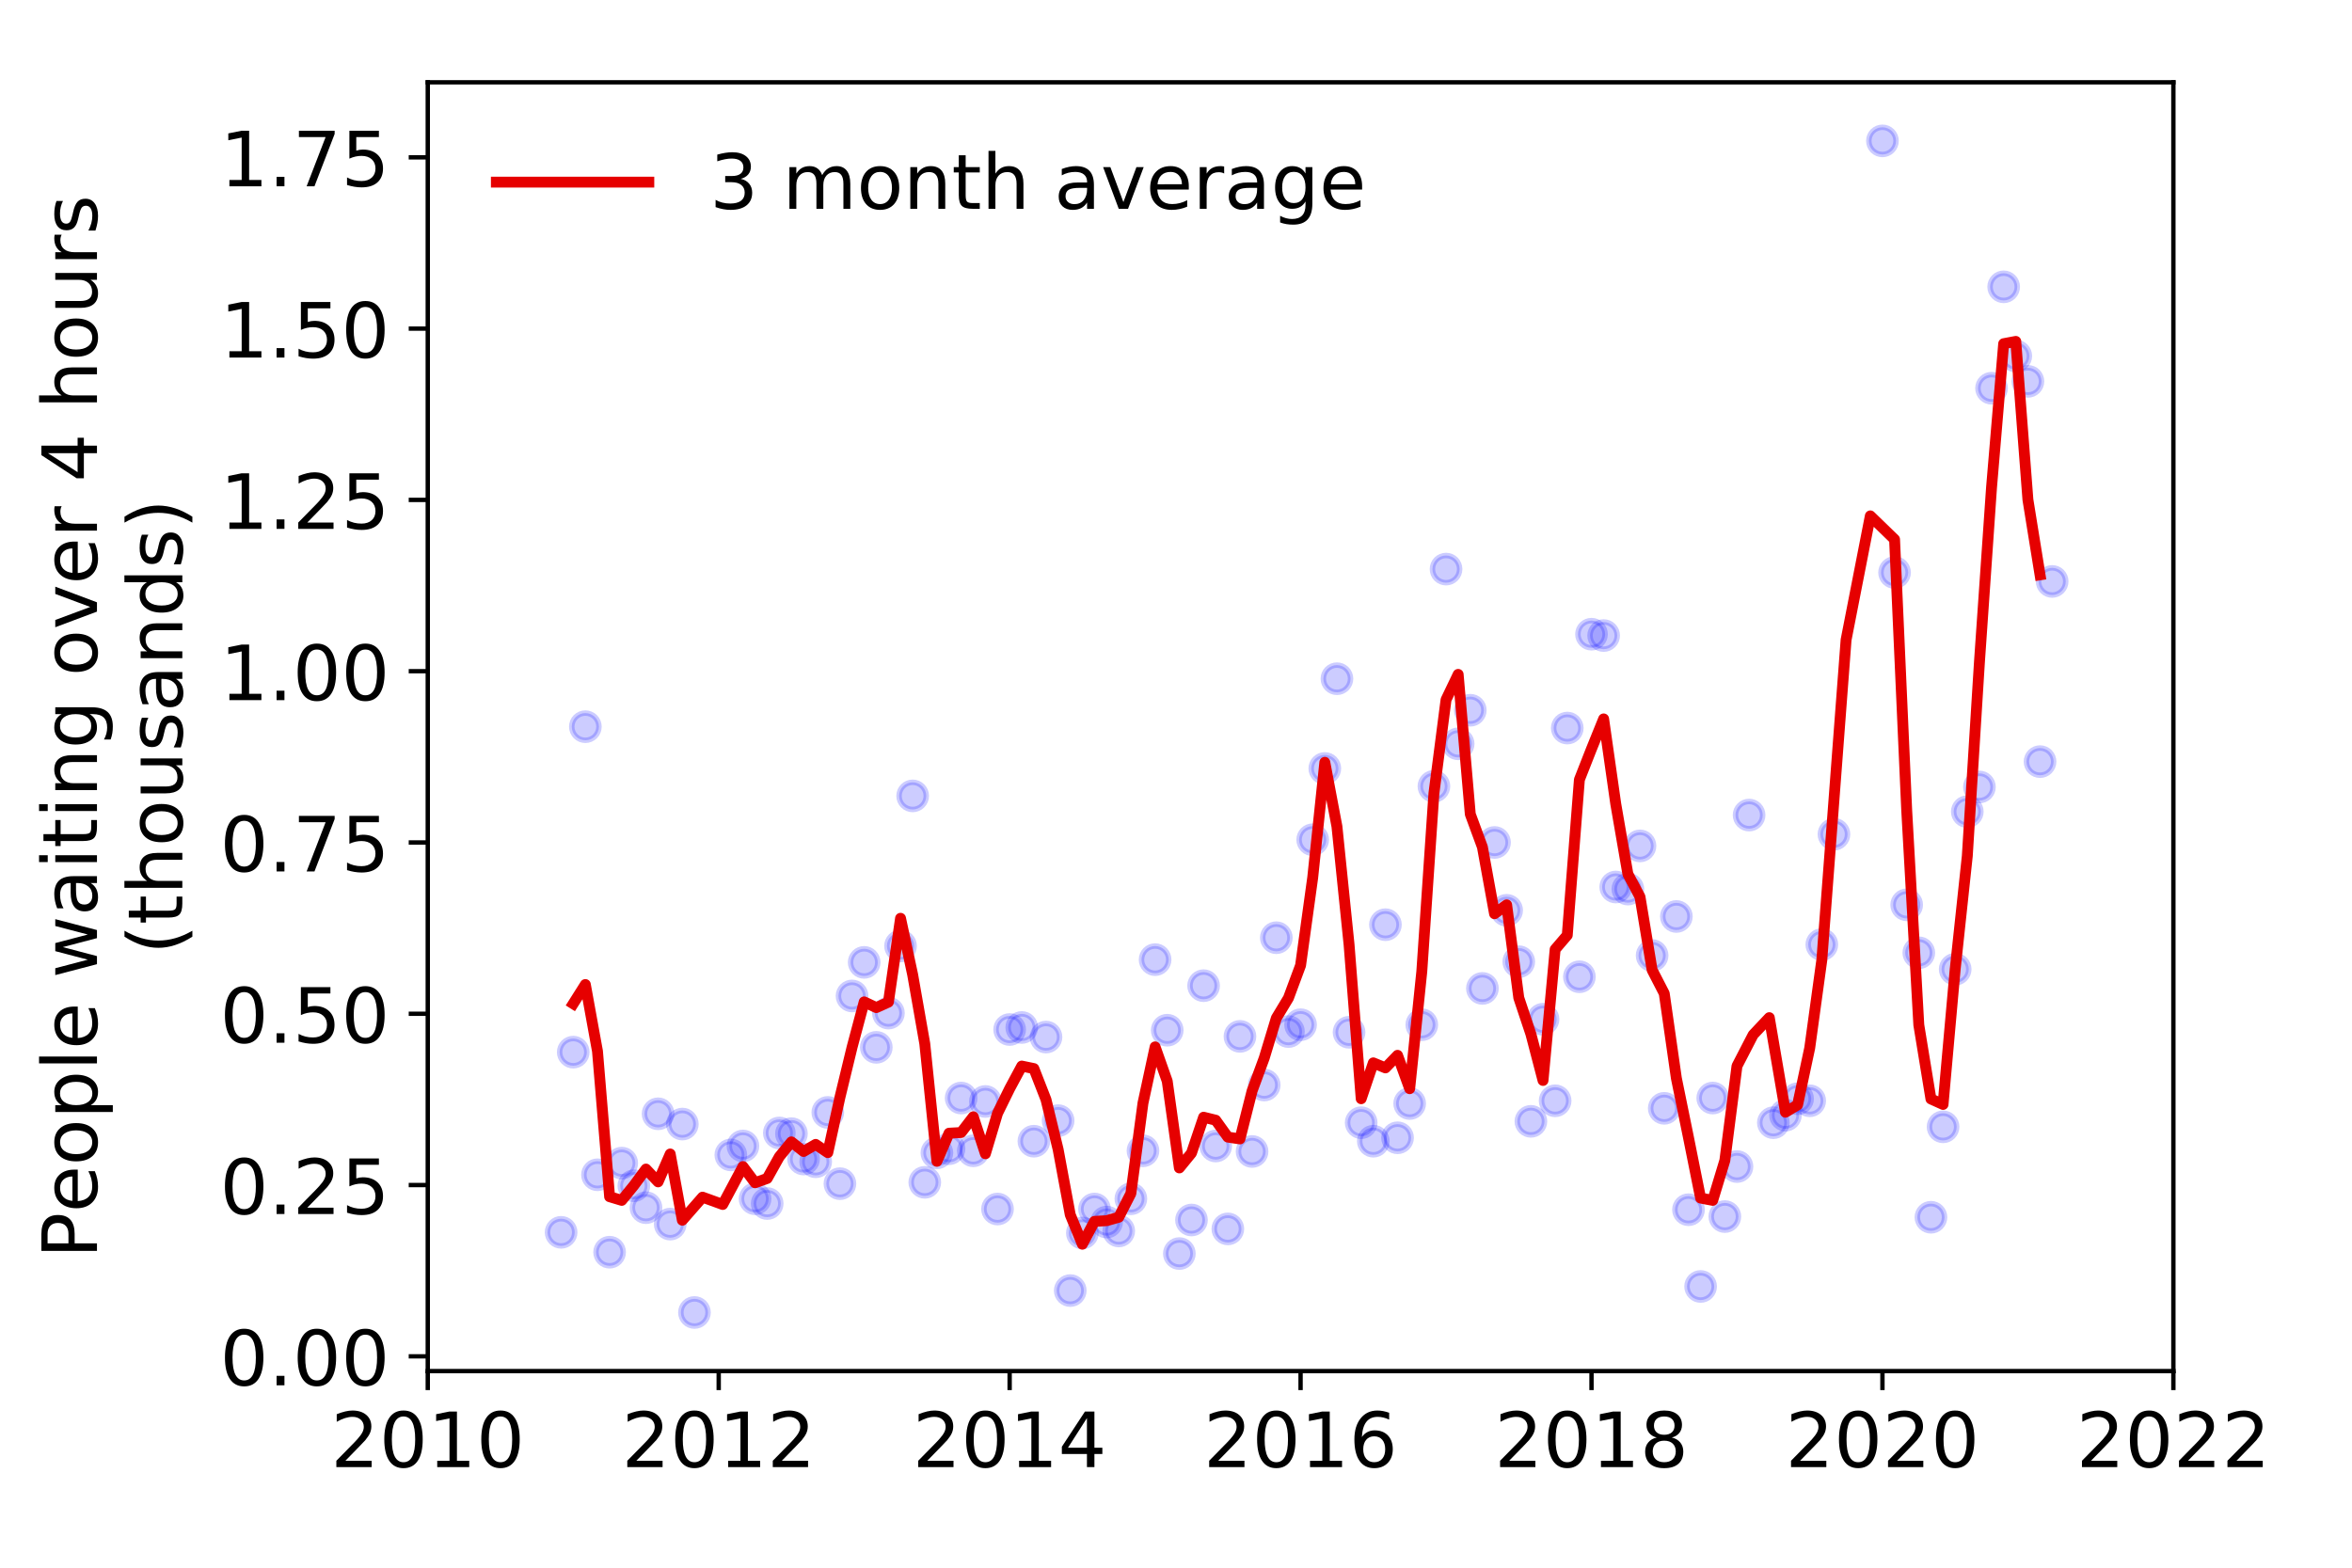 <?xml version="1.0" encoding="utf-8" standalone="no"?>
<!DOCTYPE svg PUBLIC "-//W3C//DTD SVG 1.1//EN"
  "http://www.w3.org/Graphics/SVG/1.1/DTD/svg11.dtd">
<!-- Created with matplotlib (https://matplotlib.org/) -->
<svg height="288pt" version="1.1" viewBox="0 0 432 288" width="432pt" xmlns="http://www.w3.org/2000/svg" xmlns:xlink="http://www.w3.org/1999/xlink">
 <defs>
  <style type="text/css">
*{stroke-linecap:butt;stroke-linejoin:round;}
  </style>
 </defs>
 <g id="figure_1">
  <g id="patch_1">
   <path d="M 0 288 
L 432 288 
L 432 0 
L 0 0 
z
" style="fill:#ffffff;"/>
  </g>
  <g id="axes_1">
   <g id="patch_2">
    <path d="M 78.57 251.88 
L 399.192 251.88 
L 399.192 15.12 
L 78.57 15.12 
z
" style="fill:#ffffff;"/>
   </g>
   <g id="matplotlib.axis_1">
    <g id="xtick_1">
     <g id="line2d_1">
      <defs>
       <path d="M 0 0 
L 0 3.5 
" id="m9ae14e526b" style="stroke:#000000;stroke-width:0.8;"/>
      </defs>
      <g>
       <use style="stroke:#000000;stroke-width:0.8;" x="78.57" xlink:href="#m9ae14e526b" y="251.88"/>
      </g>
     </g>
     <g id="text_1">
      <!-- 2010 -->
      <defs>
       <path d="M 19.188 8.297 
L 53.609 8.297 
L 53.609 0 
L 7.328 0 
L 7.328 8.297 
Q 12.938 14.109 22.625 23.891 
Q 32.328 33.688 34.812 36.531 
Q 39.547 41.844 41.422 45.531 
Q 43.312 49.219 43.312 52.781 
Q 43.312 58.594 39.234 62.25 
Q 35.156 65.922 28.609 65.922 
Q 23.969 65.922 18.812 64.312 
Q 13.672 62.703 7.812 59.422 
L 7.812 69.391 
Q 13.766 71.781 18.938 73 
Q 24.125 74.219 28.422 74.219 
Q 39.75 74.219 46.484 68.547 
Q 53.219 62.891 53.219 53.422 
Q 53.219 48.922 51.531 44.891 
Q 49.859 40.875 45.406 35.406 
Q 44.188 33.984 37.641 27.219 
Q 31.109 20.453 19.188 8.297 
z
" id="DejaVuSans-50"/>
       <path d="M 31.781 66.406 
Q 24.172 66.406 20.328 58.906 
Q 16.5 51.422 16.5 36.375 
Q 16.5 21.391 20.328 13.891 
Q 24.172 6.391 31.781 6.391 
Q 39.453 6.391 43.281 13.891 
Q 47.125 21.391 47.125 36.375 
Q 47.125 51.422 43.281 58.906 
Q 39.453 66.406 31.781 66.406 
z
M 31.781 74.219 
Q 44.047 74.219 50.516 64.516 
Q 56.984 54.828 56.984 36.375 
Q 56.984 17.969 50.516 8.266 
Q 44.047 -1.422 31.781 -1.422 
Q 19.531 -1.422 13.062 8.266 
Q 6.594 17.969 6.594 36.375 
Q 6.594 54.828 13.062 64.516 
Q 19.531 74.219 31.781 74.219 
z
" id="DejaVuSans-48"/>
       <path d="M 12.406 8.297 
L 28.516 8.297 
L 28.516 63.922 
L 10.984 60.406 
L 10.984 69.391 
L 28.422 72.906 
L 38.281 72.906 
L 38.281 8.297 
L 54.391 8.297 
L 54.391 0 
L 12.406 0 
z
" id="DejaVuSans-49"/>
      </defs>
      <g transform="translate(60.755 269.518)scale(0.14 -0.14)">
       <use xlink:href="#DejaVuSans-50"/>
       <use x="63.623" xlink:href="#DejaVuSans-48"/>
       <use x="127.246" xlink:href="#DejaVuSans-49"/>
       <use x="190.869" xlink:href="#DejaVuSans-48"/>
      </g>
     </g>
    </g>
    <g id="xtick_2">
     <g id="line2d_2">
      <g>
       <use style="stroke:#000000;stroke-width:0.8;" x="132.007" xlink:href="#m9ae14e526b" y="251.88"/>
      </g>
     </g>
     <g id="text_2">
      <!-- 2012 -->
      <g transform="translate(114.192 269.518)scale(0.14 -0.14)">
       <use xlink:href="#DejaVuSans-50"/>
       <use x="63.623" xlink:href="#DejaVuSans-48"/>
       <use x="127.246" xlink:href="#DejaVuSans-49"/>
       <use x="190.869" xlink:href="#DejaVuSans-50"/>
      </g>
     </g>
    </g>
    <g id="xtick_3">
     <g id="line2d_3">
      <g>
       <use style="stroke:#000000;stroke-width:0.8;" x="185.444" xlink:href="#m9ae14e526b" y="251.88"/>
      </g>
     </g>
     <g id="text_3">
      <!-- 2014 -->
      <defs>
       <path d="M 37.797 64.312 
L 12.891 25.391 
L 37.797 25.391 
z
M 35.203 72.906 
L 47.609 72.906 
L 47.609 25.391 
L 58.016 25.391 
L 58.016 17.188 
L 47.609 17.188 
L 47.609 0 
L 37.797 0 
L 37.797 17.188 
L 4.891 17.188 
L 4.891 26.703 
z
" id="DejaVuSans-52"/>
      </defs>
      <g transform="translate(167.629 269.518)scale(0.14 -0.14)">
       <use xlink:href="#DejaVuSans-50"/>
       <use x="63.623" xlink:href="#DejaVuSans-48"/>
       <use x="127.246" xlink:href="#DejaVuSans-49"/>
       <use x="190.869" xlink:href="#DejaVuSans-52"/>
      </g>
     </g>
    </g>
    <g id="xtick_4">
     <g id="line2d_4">
      <g>
       <use style="stroke:#000000;stroke-width:0.8;" x="238.881" xlink:href="#m9ae14e526b" y="251.88"/>
      </g>
     </g>
     <g id="text_4">
      <!-- 2016 -->
      <defs>
       <path d="M 33.016 40.375 
Q 26.375 40.375 22.484 35.828 
Q 18.609 31.297 18.609 23.391 
Q 18.609 15.531 22.484 10.953 
Q 26.375 6.391 33.016 6.391 
Q 39.656 6.391 43.531 10.953 
Q 47.406 15.531 47.406 23.391 
Q 47.406 31.297 43.531 35.828 
Q 39.656 40.375 33.016 40.375 
z
M 52.594 71.297 
L 52.594 62.312 
Q 48.875 64.062 45.094 64.984 
Q 41.312 65.922 37.594 65.922 
Q 27.828 65.922 22.672 59.328 
Q 17.531 52.734 16.797 39.406 
Q 19.672 43.656 24.016 45.922 
Q 28.375 48.188 33.594 48.188 
Q 44.578 48.188 50.953 41.516 
Q 57.328 34.859 57.328 23.391 
Q 57.328 12.156 50.688 5.359 
Q 44.047 -1.422 33.016 -1.422 
Q 20.359 -1.422 13.672 8.266 
Q 6.984 17.969 6.984 36.375 
Q 6.984 53.656 15.188 63.938 
Q 23.391 74.219 37.203 74.219 
Q 40.922 74.219 44.703 73.484 
Q 48.484 72.75 52.594 71.297 
z
" id="DejaVuSans-54"/>
      </defs>
      <g transform="translate(221.066 269.518)scale(0.14 -0.14)">
       <use xlink:href="#DejaVuSans-50"/>
       <use x="63.623" xlink:href="#DejaVuSans-48"/>
       <use x="127.246" xlink:href="#DejaVuSans-49"/>
       <use x="190.869" xlink:href="#DejaVuSans-54"/>
      </g>
     </g>
    </g>
    <g id="xtick_5">
     <g id="line2d_5">
      <g>
       <use style="stroke:#000000;stroke-width:0.8;" x="292.318" xlink:href="#m9ae14e526b" y="251.88"/>
      </g>
     </g>
     <g id="text_5">
      <!-- 2018 -->
      <defs>
       <path d="M 31.781 34.625 
Q 24.75 34.625 20.719 30.859 
Q 16.703 27.094 16.703 20.516 
Q 16.703 13.922 20.719 10.156 
Q 24.75 6.391 31.781 6.391 
Q 38.812 6.391 42.859 10.172 
Q 46.922 13.969 46.922 20.516 
Q 46.922 27.094 42.891 30.859 
Q 38.875 34.625 31.781 34.625 
z
M 21.922 38.812 
Q 15.578 40.375 12.031 44.719 
Q 8.5 49.078 8.5 55.328 
Q 8.5 64.062 14.719 69.141 
Q 20.953 74.219 31.781 74.219 
Q 42.672 74.219 48.875 69.141 
Q 55.078 64.062 55.078 55.328 
Q 55.078 49.078 51.531 44.719 
Q 48 40.375 41.703 38.812 
Q 48.828 37.156 52.797 32.312 
Q 56.781 27.484 56.781 20.516 
Q 56.781 9.906 50.312 4.234 
Q 43.844 -1.422 31.781 -1.422 
Q 19.734 -1.422 13.25 4.234 
Q 6.781 9.906 6.781 20.516 
Q 6.781 27.484 10.781 32.312 
Q 14.797 37.156 21.922 38.812 
z
M 18.312 54.391 
Q 18.312 48.734 21.844 45.562 
Q 25.391 42.391 31.781 42.391 
Q 38.141 42.391 41.719 45.562 
Q 45.312 48.734 45.312 54.391 
Q 45.312 60.062 41.719 63.234 
Q 38.141 66.406 31.781 66.406 
Q 25.391 66.406 21.844 63.234 
Q 18.312 60.062 18.312 54.391 
z
" id="DejaVuSans-56"/>
      </defs>
      <g transform="translate(274.503 269.518)scale(0.14 -0.14)">
       <use xlink:href="#DejaVuSans-50"/>
       <use x="63.623" xlink:href="#DejaVuSans-48"/>
       <use x="127.246" xlink:href="#DejaVuSans-49"/>
       <use x="190.869" xlink:href="#DejaVuSans-56"/>
      </g>
     </g>
    </g>
    <g id="xtick_6">
     <g id="line2d_6">
      <g>
       <use style="stroke:#000000;stroke-width:0.8;" x="345.755" xlink:href="#m9ae14e526b" y="251.88"/>
      </g>
     </g>
     <g id="text_6">
      <!-- 2020 -->
      <g transform="translate(327.94 269.518)scale(0.14 -0.14)">
       <use xlink:href="#DejaVuSans-50"/>
       <use x="63.623" xlink:href="#DejaVuSans-48"/>
       <use x="127.246" xlink:href="#DejaVuSans-50"/>
       <use x="190.869" xlink:href="#DejaVuSans-48"/>
      </g>
     </g>
    </g>
    <g id="xtick_7">
     <g id="line2d_7">
      <g>
       <use style="stroke:#000000;stroke-width:0.8;" x="399.192" xlink:href="#m9ae14e526b" y="251.88"/>
      </g>
     </g>
     <g id="text_7">
      <!-- 2022 -->
      <g transform="translate(381.377 269.518)scale(0.14 -0.14)">
       <use xlink:href="#DejaVuSans-50"/>
       <use x="63.623" xlink:href="#DejaVuSans-48"/>
       <use x="127.246" xlink:href="#DejaVuSans-50"/>
       <use x="190.869" xlink:href="#DejaVuSans-50"/>
      </g>
     </g>
    </g>
   </g>
   <g id="matplotlib.axis_2">
    <g id="ytick_1">
     <g id="line2d_8">
      <defs>
       <path d="M 0 0 
L -3.5 0 
" id="mb033134bb1" style="stroke:#000000;stroke-width:0.8;"/>
      </defs>
      <g>
       <use style="stroke:#000000;stroke-width:0.8;" x="78.57" xlink:href="#mb033134bb1" y="249.174"/>
      </g>
     </g>
     <g id="text_8">
      <!-- 0.00 -->
      <defs>
       <path d="M 10.688 12.406 
L 21 12.406 
L 21 0 
L 10.688 0 
z
" id="DejaVuSans-46"/>
      </defs>
      <g transform="translate(40.398 254.493)scale(0.14 -0.14)">
       <use xlink:href="#DejaVuSans-48"/>
       <use x="63.623" xlink:href="#DejaVuSans-46"/>
       <use x="95.41" xlink:href="#DejaVuSans-48"/>
       <use x="159.033" xlink:href="#DejaVuSans-48"/>
      </g>
     </g>
    </g>
    <g id="ytick_2">
     <g id="line2d_9">
      <g>
       <use style="stroke:#000000;stroke-width:0.8;" x="78.57" xlink:href="#mb033134bb1" y="217.707"/>
      </g>
     </g>
     <g id="text_9">
      <!-- 0.25 -->
      <defs>
       <path d="M 10.797 72.906 
L 49.516 72.906 
L 49.516 64.594 
L 19.828 64.594 
L 19.828 46.734 
Q 21.969 47.469 24.109 47.828 
Q 26.266 48.188 28.422 48.188 
Q 40.625 48.188 47.75 41.5 
Q 54.891 34.812 54.891 23.391 
Q 54.891 11.625 47.562 5.094 
Q 40.234 -1.422 26.906 -1.422 
Q 22.312 -1.422 17.547 -0.641 
Q 12.797 0.141 7.719 1.703 
L 7.719 11.625 
Q 12.109 9.234 16.797 8.062 
Q 21.484 6.891 26.703 6.891 
Q 35.156 6.891 40.078 11.328 
Q 45.016 15.766 45.016 23.391 
Q 45.016 31 40.078 35.438 
Q 35.156 39.891 26.703 39.891 
Q 22.75 39.891 18.812 39.016 
Q 14.891 38.141 10.797 36.281 
z
" id="DejaVuSans-53"/>
      </defs>
      <g transform="translate(40.398 223.025)scale(0.14 -0.14)">
       <use xlink:href="#DejaVuSans-48"/>
       <use x="63.623" xlink:href="#DejaVuSans-46"/>
       <use x="95.41" xlink:href="#DejaVuSans-50"/>
       <use x="159.033" xlink:href="#DejaVuSans-53"/>
      </g>
     </g>
    </g>
    <g id="ytick_3">
     <g id="line2d_10">
      <g>
       <use style="stroke:#000000;stroke-width:0.8;" x="78.57" xlink:href="#mb033134bb1" y="186.239"/>
      </g>
     </g>
     <g id="text_10">
      <!-- 0.50 -->
      <g transform="translate(40.398 191.558)scale(0.14 -0.14)">
       <use xlink:href="#DejaVuSans-48"/>
       <use x="63.623" xlink:href="#DejaVuSans-46"/>
       <use x="95.41" xlink:href="#DejaVuSans-53"/>
       <use x="159.033" xlink:href="#DejaVuSans-48"/>
      </g>
     </g>
    </g>
    <g id="ytick_4">
     <g id="line2d_11">
      <g>
       <use style="stroke:#000000;stroke-width:0.8;" x="78.57" xlink:href="#mb033134bb1" y="154.772"/>
      </g>
     </g>
     <g id="text_11">
      <!-- 0.75 -->
      <defs>
       <path d="M 8.203 72.906 
L 55.078 72.906 
L 55.078 68.703 
L 28.609 0 
L 18.312 0 
L 43.219 64.594 
L 8.203 64.594 
z
" id="DejaVuSans-55"/>
      </defs>
      <g transform="translate(40.398 160.091)scale(0.14 -0.14)">
       <use xlink:href="#DejaVuSans-48"/>
       <use x="63.623" xlink:href="#DejaVuSans-46"/>
       <use x="95.41" xlink:href="#DejaVuSans-55"/>
       <use x="159.033" xlink:href="#DejaVuSans-53"/>
      </g>
     </g>
    </g>
    <g id="ytick_5">
     <g id="line2d_12">
      <g>
       <use style="stroke:#000000;stroke-width:0.8;" x="78.57" xlink:href="#mb033134bb1" y="123.305"/>
      </g>
     </g>
     <g id="text_12">
      <!-- 1.00 -->
      <g transform="translate(40.398 128.624)scale(0.14 -0.14)">
       <use xlink:href="#DejaVuSans-49"/>
       <use x="63.623" xlink:href="#DejaVuSans-46"/>
       <use x="95.41" xlink:href="#DejaVuSans-48"/>
       <use x="159.033" xlink:href="#DejaVuSans-48"/>
      </g>
     </g>
    </g>
    <g id="ytick_6">
     <g id="line2d_13">
      <g>
       <use style="stroke:#000000;stroke-width:0.8;" x="78.57" xlink:href="#mb033134bb1" y="91.837"/>
      </g>
     </g>
     <g id="text_13">
      <!-- 1.25 -->
      <g transform="translate(40.398 97.156)scale(0.14 -0.14)">
       <use xlink:href="#DejaVuSans-49"/>
       <use x="63.623" xlink:href="#DejaVuSans-46"/>
       <use x="95.41" xlink:href="#DejaVuSans-50"/>
       <use x="159.033" xlink:href="#DejaVuSans-53"/>
      </g>
     </g>
    </g>
    <g id="ytick_7">
     <g id="line2d_14">
      <g>
       <use style="stroke:#000000;stroke-width:0.8;" x="78.57" xlink:href="#mb033134bb1" y="60.37"/>
      </g>
     </g>
     <g id="text_14">
      <!-- 1.50 -->
      <g transform="translate(40.398 65.689)scale(0.14 -0.14)">
       <use xlink:href="#DejaVuSans-49"/>
       <use x="63.623" xlink:href="#DejaVuSans-46"/>
       <use x="95.41" xlink:href="#DejaVuSans-53"/>
       <use x="159.033" xlink:href="#DejaVuSans-48"/>
      </g>
     </g>
    </g>
    <g id="ytick_8">
     <g id="line2d_15">
      <g>
       <use style="stroke:#000000;stroke-width:0.8;" x="78.57" xlink:href="#mb033134bb1" y="28.903"/>
      </g>
     </g>
     <g id="text_15">
      <!-- 1.75 -->
      <g transform="translate(40.398 34.222)scale(0.14 -0.14)">
       <use xlink:href="#DejaVuSans-49"/>
       <use x="63.623" xlink:href="#DejaVuSans-46"/>
       <use x="95.41" xlink:href="#DejaVuSans-55"/>
       <use x="159.033" xlink:href="#DejaVuSans-53"/>
      </g>
     </g>
    </g>
    <g id="text_16">
     <!-- People waiting over 4 hours -->
     <defs>
      <path d="M 19.672 64.797 
L 19.672 37.406 
L 32.078 37.406 
Q 38.969 37.406 42.719 40.969 
Q 46.484 44.531 46.484 51.125 
Q 46.484 57.672 42.719 61.234 
Q 38.969 64.797 32.078 64.797 
z
M 9.812 72.906 
L 32.078 72.906 
Q 44.344 72.906 50.609 67.359 
Q 56.891 61.812 56.891 51.125 
Q 56.891 40.328 50.609 34.812 
Q 44.344 29.297 32.078 29.297 
L 19.672 29.297 
L 19.672 0 
L 9.812 0 
z
" id="DejaVuSans-80"/>
      <path d="M 56.203 29.594 
L 56.203 25.203 
L 14.891 25.203 
Q 15.484 15.922 20.484 11.062 
Q 25.484 6.203 34.422 6.203 
Q 39.594 6.203 44.453 7.469 
Q 49.312 8.734 54.109 11.281 
L 54.109 2.781 
Q 49.266 0.734 44.188 -0.344 
Q 39.109 -1.422 33.891 -1.422 
Q 20.797 -1.422 13.156 6.188 
Q 5.516 13.812 5.516 26.812 
Q 5.516 40.234 12.766 48.109 
Q 20.016 56 32.328 56 
Q 43.359 56 49.781 48.891 
Q 56.203 41.797 56.203 29.594 
z
M 47.219 32.234 
Q 47.125 39.594 43.094 43.984 
Q 39.062 48.391 32.422 48.391 
Q 24.906 48.391 20.391 44.141 
Q 15.875 39.891 15.188 32.172 
z
" id="DejaVuSans-101"/>
      <path d="M 30.609 48.391 
Q 23.391 48.391 19.188 42.75 
Q 14.984 37.109 14.984 27.297 
Q 14.984 17.484 19.156 11.844 
Q 23.344 6.203 30.609 6.203 
Q 37.797 6.203 41.984 11.859 
Q 46.188 17.531 46.188 27.297 
Q 46.188 37.016 41.984 42.703 
Q 37.797 48.391 30.609 48.391 
z
M 30.609 56 
Q 42.328 56 49.016 48.375 
Q 55.719 40.766 55.719 27.297 
Q 55.719 13.875 49.016 6.219 
Q 42.328 -1.422 30.609 -1.422 
Q 18.844 -1.422 12.172 6.219 
Q 5.516 13.875 5.516 27.297 
Q 5.516 40.766 12.172 48.375 
Q 18.844 56 30.609 56 
z
" id="DejaVuSans-111"/>
      <path d="M 18.109 8.203 
L 18.109 -20.797 
L 9.078 -20.797 
L 9.078 54.688 
L 18.109 54.688 
L 18.109 46.391 
Q 20.953 51.266 25.266 53.625 
Q 29.594 56 35.594 56 
Q 45.562 56 51.781 48.094 
Q 58.016 40.188 58.016 27.297 
Q 58.016 14.406 51.781 6.484 
Q 45.562 -1.422 35.594 -1.422 
Q 29.594 -1.422 25.266 0.953 
Q 20.953 3.328 18.109 8.203 
z
M 48.688 27.297 
Q 48.688 37.203 44.609 42.844 
Q 40.531 48.484 33.406 48.484 
Q 26.266 48.484 22.188 42.844 
Q 18.109 37.203 18.109 27.297 
Q 18.109 17.391 22.188 11.75 
Q 26.266 6.109 33.406 6.109 
Q 40.531 6.109 44.609 11.75 
Q 48.688 17.391 48.688 27.297 
z
" id="DejaVuSans-112"/>
      <path d="M 9.422 75.984 
L 18.406 75.984 
L 18.406 0 
L 9.422 0 
z
" id="DejaVuSans-108"/>
      <path id="DejaVuSans-32"/>
      <path d="M 4.203 54.688 
L 13.188 54.688 
L 24.422 12.016 
L 35.594 54.688 
L 46.188 54.688 
L 57.422 12.016 
L 68.609 54.688 
L 77.594 54.688 
L 63.281 0 
L 52.688 0 
L 40.922 44.828 
L 29.109 0 
L 18.5 0 
z
" id="DejaVuSans-119"/>
      <path d="M 34.281 27.484 
Q 23.391 27.484 19.188 25 
Q 14.984 22.516 14.984 16.5 
Q 14.984 11.719 18.141 8.906 
Q 21.297 6.109 26.703 6.109 
Q 34.188 6.109 38.703 11.406 
Q 43.219 16.703 43.219 25.484 
L 43.219 27.484 
z
M 52.203 31.203 
L 52.203 0 
L 43.219 0 
L 43.219 8.297 
Q 40.141 3.328 35.547 0.953 
Q 30.953 -1.422 24.312 -1.422 
Q 15.922 -1.422 10.953 3.297 
Q 6 8.016 6 15.922 
Q 6 25.141 12.172 29.828 
Q 18.359 34.516 30.609 34.516 
L 43.219 34.516 
L 43.219 35.406 
Q 43.219 41.609 39.141 45 
Q 35.062 48.391 27.688 48.391 
Q 23 48.391 18.547 47.266 
Q 14.109 46.141 10.016 43.891 
L 10.016 52.203 
Q 14.938 54.109 19.578 55.047 
Q 24.219 56 28.609 56 
Q 40.484 56 46.344 49.844 
Q 52.203 43.703 52.203 31.203 
z
" id="DejaVuSans-97"/>
      <path d="M 9.422 54.688 
L 18.406 54.688 
L 18.406 0 
L 9.422 0 
z
M 9.422 75.984 
L 18.406 75.984 
L 18.406 64.594 
L 9.422 64.594 
z
" id="DejaVuSans-105"/>
      <path d="M 18.312 70.219 
L 18.312 54.688 
L 36.812 54.688 
L 36.812 47.703 
L 18.312 47.703 
L 18.312 18.016 
Q 18.312 11.328 20.141 9.422 
Q 21.969 7.516 27.594 7.516 
L 36.812 7.516 
L 36.812 0 
L 27.594 0 
Q 17.188 0 13.234 3.875 
Q 9.281 7.766 9.281 18.016 
L 9.281 47.703 
L 2.688 47.703 
L 2.688 54.688 
L 9.281 54.688 
L 9.281 70.219 
z
" id="DejaVuSans-116"/>
      <path d="M 54.891 33.016 
L 54.891 0 
L 45.906 0 
L 45.906 32.719 
Q 45.906 40.484 42.875 44.328 
Q 39.844 48.188 33.797 48.188 
Q 26.516 48.188 22.312 43.547 
Q 18.109 38.922 18.109 30.906 
L 18.109 0 
L 9.078 0 
L 9.078 54.688 
L 18.109 54.688 
L 18.109 46.188 
Q 21.344 51.125 25.703 53.562 
Q 30.078 56 35.797 56 
Q 45.219 56 50.047 50.172 
Q 54.891 44.344 54.891 33.016 
z
" id="DejaVuSans-110"/>
      <path d="M 45.406 27.984 
Q 45.406 37.75 41.375 43.109 
Q 37.359 48.484 30.078 48.484 
Q 22.859 48.484 18.828 43.109 
Q 14.797 37.75 14.797 27.984 
Q 14.797 18.266 18.828 12.891 
Q 22.859 7.516 30.078 7.516 
Q 37.359 7.516 41.375 12.891 
Q 45.406 18.266 45.406 27.984 
z
M 54.391 6.781 
Q 54.391 -7.172 48.188 -13.984 
Q 42 -20.797 29.203 -20.797 
Q 24.469 -20.797 20.266 -20.094 
Q 16.062 -19.391 12.109 -17.922 
L 12.109 -9.188 
Q 16.062 -11.328 19.922 -12.344 
Q 23.781 -13.375 27.781 -13.375 
Q 36.625 -13.375 41.016 -8.766 
Q 45.406 -4.156 45.406 5.172 
L 45.406 9.625 
Q 42.625 4.781 38.281 2.391 
Q 33.938 0 27.875 0 
Q 17.828 0 11.672 7.656 
Q 5.516 15.328 5.516 27.984 
Q 5.516 40.672 11.672 48.328 
Q 17.828 56 27.875 56 
Q 33.938 56 38.281 53.609 
Q 42.625 51.219 45.406 46.391 
L 45.406 54.688 
L 54.391 54.688 
z
" id="DejaVuSans-103"/>
      <path d="M 2.984 54.688 
L 12.5 54.688 
L 29.594 8.797 
L 46.688 54.688 
L 56.203 54.688 
L 35.688 0 
L 23.484 0 
z
" id="DejaVuSans-118"/>
      <path d="M 41.109 46.297 
Q 39.594 47.172 37.812 47.578 
Q 36.031 48 33.891 48 
Q 26.266 48 22.188 43.047 
Q 18.109 38.094 18.109 28.812 
L 18.109 0 
L 9.078 0 
L 9.078 54.688 
L 18.109 54.688 
L 18.109 46.188 
Q 20.953 51.172 25.484 53.578 
Q 30.031 56 36.531 56 
Q 37.453 56 38.578 55.875 
Q 39.703 55.766 41.062 55.516 
z
" id="DejaVuSans-114"/>
      <path d="M 54.891 33.016 
L 54.891 0 
L 45.906 0 
L 45.906 32.719 
Q 45.906 40.484 42.875 44.328 
Q 39.844 48.188 33.797 48.188 
Q 26.516 48.188 22.312 43.547 
Q 18.109 38.922 18.109 30.906 
L 18.109 0 
L 9.078 0 
L 9.078 75.984 
L 18.109 75.984 
L 18.109 46.188 
Q 21.344 51.125 25.703 53.562 
Q 30.078 56 35.797 56 
Q 45.219 56 50.047 50.172 
Q 54.891 44.344 54.891 33.016 
z
" id="DejaVuSans-104"/>
      <path d="M 8.5 21.578 
L 8.5 54.688 
L 17.484 54.688 
L 17.484 21.922 
Q 17.484 14.156 20.5 10.266 
Q 23.531 6.391 29.594 6.391 
Q 36.859 6.391 41.078 11.031 
Q 45.312 15.672 45.312 23.688 
L 45.312 54.688 
L 54.297 54.688 
L 54.297 0 
L 45.312 0 
L 45.312 8.406 
Q 42.047 3.422 37.719 1 
Q 33.406 -1.422 27.688 -1.422 
Q 18.266 -1.422 13.375 4.438 
Q 8.5 10.297 8.5 21.578 
z
M 31.109 56 
z
" id="DejaVuSans-117"/>
      <path d="M 44.281 53.078 
L 44.281 44.578 
Q 40.484 46.531 36.375 47.5 
Q 32.281 48.484 27.875 48.484 
Q 21.188 48.484 17.844 46.438 
Q 14.5 44.391 14.5 40.281 
Q 14.5 37.156 16.891 35.375 
Q 19.281 33.594 26.516 31.984 
L 29.594 31.297 
Q 39.156 29.25 43.188 25.516 
Q 47.219 21.781 47.219 15.094 
Q 47.219 7.469 41.188 3.016 
Q 35.156 -1.422 24.609 -1.422 
Q 20.219 -1.422 15.453 -0.562 
Q 10.688 0.297 5.422 2 
L 5.422 11.281 
Q 10.406 8.688 15.234 7.391 
Q 20.062 6.109 24.812 6.109 
Q 31.156 6.109 34.562 8.281 
Q 37.984 10.453 37.984 14.406 
Q 37.984 18.062 35.516 20.016 
Q 33.062 21.969 24.703 23.781 
L 21.578 24.516 
Q 13.234 26.266 9.516 29.906 
Q 5.812 33.547 5.812 39.891 
Q 5.812 47.609 11.281 51.797 
Q 16.75 56 26.812 56 
Q 31.781 56 36.172 55.266 
Q 40.578 54.547 44.281 53.078 
z
" id="DejaVuSans-115"/>
     </defs>
     <g transform="translate(17.81 231.175)rotate(-90)scale(0.14 -0.14)">
      <use xlink:href="#DejaVuSans-80"/>
      <use x="60.256" xlink:href="#DejaVuSans-101"/>
      <use x="121.779" xlink:href="#DejaVuSans-111"/>
      <use x="182.961" xlink:href="#DejaVuSans-112"/>
      <use x="246.438" xlink:href="#DejaVuSans-108"/>
      <use x="274.221" xlink:href="#DejaVuSans-101"/>
      <use x="335.744" xlink:href="#DejaVuSans-32"/>
      <use x="367.531" xlink:href="#DejaVuSans-119"/>
      <use x="449.318" xlink:href="#DejaVuSans-97"/>
      <use x="510.598" xlink:href="#DejaVuSans-105"/>
      <use x="538.381" xlink:href="#DejaVuSans-116"/>
      <use x="577.59" xlink:href="#DejaVuSans-105"/>
      <use x="605.373" xlink:href="#DejaVuSans-110"/>
      <use x="668.752" xlink:href="#DejaVuSans-103"/>
      <use x="732.229" xlink:href="#DejaVuSans-32"/>
      <use x="764.016" xlink:href="#DejaVuSans-111"/>
      <use x="825.197" xlink:href="#DejaVuSans-118"/>
      <use x="884.377" xlink:href="#DejaVuSans-101"/>
      <use x="945.9" xlink:href="#DejaVuSans-114"/>
      <use x="987.014" xlink:href="#DejaVuSans-32"/>
      <use x="1018.801" xlink:href="#DejaVuSans-52"/>
      <use x="1082.424" xlink:href="#DejaVuSans-32"/>
      <use x="1114.211" xlink:href="#DejaVuSans-104"/>
      <use x="1177.59" xlink:href="#DejaVuSans-111"/>
      <use x="1238.771" xlink:href="#DejaVuSans-117"/>
      <use x="1302.15" xlink:href="#DejaVuSans-114"/>
      <use x="1343.264" xlink:href="#DejaVuSans-115"/>
     </g>
     <!-- (thousands) -->
     <defs>
      <path d="M 31 75.875 
Q 24.469 64.656 21.281 53.656 
Q 18.109 42.672 18.109 31.391 
Q 18.109 20.125 21.312 9.062 
Q 24.516 -2 31 -13.188 
L 23.188 -13.188 
Q 15.875 -1.703 12.234 9.375 
Q 8.594 20.453 8.594 31.391 
Q 8.594 42.281 12.203 53.312 
Q 15.828 64.359 23.188 75.875 
z
" id="DejaVuSans-40"/>
      <path d="M 45.406 46.391 
L 45.406 75.984 
L 54.391 75.984 
L 54.391 0 
L 45.406 0 
L 45.406 8.203 
Q 42.578 3.328 38.25 0.953 
Q 33.938 -1.422 27.875 -1.422 
Q 17.969 -1.422 11.734 6.484 
Q 5.516 14.406 5.516 27.297 
Q 5.516 40.188 11.734 48.094 
Q 17.969 56 27.875 56 
Q 33.938 56 38.25 53.625 
Q 42.578 51.266 45.406 46.391 
z
M 14.797 27.297 
Q 14.797 17.391 18.875 11.75 
Q 22.953 6.109 30.078 6.109 
Q 37.203 6.109 41.297 11.75 
Q 45.406 17.391 45.406 27.297 
Q 45.406 37.203 41.297 42.844 
Q 37.203 48.484 30.078 48.484 
Q 22.953 48.484 18.875 42.844 
Q 14.797 37.203 14.797 27.297 
z
" id="DejaVuSans-100"/>
      <path d="M 8.016 75.875 
L 15.828 75.875 
Q 23.141 64.359 26.781 53.312 
Q 30.422 42.281 30.422 31.391 
Q 30.422 20.453 26.781 9.375 
Q 23.141 -1.703 15.828 -13.188 
L 8.016 -13.188 
Q 14.5 -2 17.703 9.062 
Q 20.906 20.125 20.906 31.391 
Q 20.906 42.672 17.703 53.656 
Q 14.5 64.656 8.016 75.875 
z
" id="DejaVuSans-41"/>
     </defs>
     <g transform="translate(33.487 175.325)rotate(-90)scale(0.14 -0.14)">
      <use xlink:href="#DejaVuSans-40"/>
      <use x="39.014" xlink:href="#DejaVuSans-116"/>
      <use x="78.223" xlink:href="#DejaVuSans-104"/>
      <use x="141.602" xlink:href="#DejaVuSans-111"/>
      <use x="202.783" xlink:href="#DejaVuSans-117"/>
      <use x="266.162" xlink:href="#DejaVuSans-115"/>
      <use x="318.262" xlink:href="#DejaVuSans-97"/>
      <use x="379.541" xlink:href="#DejaVuSans-110"/>
      <use x="442.92" xlink:href="#DejaVuSans-100"/>
      <use x="506.396" xlink:href="#DejaVuSans-115"/>
      <use x="558.496" xlink:href="#DejaVuSans-41"/>
     </g>
    </g>
   </g>
   <g id="line2d_16">
    <defs>
     <path d="M 0 2.5 
C 0.663 2.5 1.299 2.237 1.768 1.768 
C 2.237 1.299 2.5 0.663 2.5 0 
C 2.5 -0.663 2.237 -1.299 1.768 -1.768 
C 1.299 -2.237 0.663 -2.5 0 -2.5 
C -0.663 -2.5 -1.299 -2.237 -1.768 -1.768 
C -2.237 -1.299 -2.5 -0.663 -2.5 0 
C -2.5 0.663 -2.237 1.299 -1.768 1.768 
C -1.299 2.237 -0.663 2.5 0 2.5 
z
" id="mbd3a9ab3b2" style="stroke:#0000ff;stroke-opacity:0.2;"/>
    </defs>
    <g clip-path="url(#pb790c8ac25)">
     <use style="fill:#0000ff;fill-opacity:0.2;stroke:#0000ff;stroke-opacity:0.2;" x="376.927" xlink:href="#mbd3a9ab3b2" y="106.816"/>
     <use style="fill:#0000ff;fill-opacity:0.2;stroke:#0000ff;stroke-opacity:0.2;" x="374.701" xlink:href="#mbd3a9ab3b2" y="139.919"/>
     <use style="fill:#0000ff;fill-opacity:0.2;stroke:#0000ff;stroke-opacity:0.2;" x="372.474" xlink:href="#mbd3a9ab3b2" y="70.062"/>
     <use style="fill:#0000ff;fill-opacity:0.2;stroke:#0000ff;stroke-opacity:0.2;" x="370.247" xlink:href="#mbd3a9ab3b2" y="65.405"/>
     <use style="fill:#0000ff;fill-opacity:0.2;stroke:#0000ff;stroke-opacity:0.2;" x="368.021" xlink:href="#mbd3a9ab3b2" y="52.692"/>
     <use style="fill:#0000ff;fill-opacity:0.2;stroke:#0000ff;stroke-opacity:0.2;" x="365.794" xlink:href="#mbd3a9ab3b2" y="71.321"/>
     <use style="fill:#0000ff;fill-opacity:0.2;stroke:#0000ff;stroke-opacity:0.2;" x="363.568" xlink:href="#mbd3a9ab3b2" y="144.576"/>
     <use style="fill:#0000ff;fill-opacity:0.2;stroke:#0000ff;stroke-opacity:0.2;" x="361.341" xlink:href="#mbd3a9ab3b2" y="149.108"/>
     <use style="fill:#0000ff;fill-opacity:0.2;stroke:#0000ff;stroke-opacity:0.2;" x="359.115" xlink:href="#mbd3a9ab3b2" y="178.058"/>
     <use style="fill:#0000ff;fill-opacity:0.2;stroke:#0000ff;stroke-opacity:0.2;" x="356.888" xlink:href="#mbd3a9ab3b2" y="207.008"/>
     <use style="fill:#0000ff;fill-opacity:0.2;stroke:#0000ff;stroke-opacity:0.2;" x="354.662" xlink:href="#mbd3a9ab3b2" y="223.622"/>
     <use style="fill:#0000ff;fill-opacity:0.2;stroke:#0000ff;stroke-opacity:0.2;" x="352.435" xlink:href="#mbd3a9ab3b2" y="175.037"/>
     <use style="fill:#0000ff;fill-opacity:0.2;stroke:#0000ff;stroke-opacity:0.2;" x="350.209" xlink:href="#mbd3a9ab3b2" y="166.226"/>
     <use style="fill:#0000ff;fill-opacity:0.2;stroke:#0000ff;stroke-opacity:0.2;" x="347.982" xlink:href="#mbd3a9ab3b2" y="105.179"/>
     <use style="fill:#0000ff;fill-opacity:0.2;stroke:#0000ff;stroke-opacity:0.2;" x="345.755" xlink:href="#mbd3a9ab3b2" y="25.882"/>
     <use style="fill:#0000ff;fill-opacity:0.2;stroke:#0000ff;stroke-opacity:0.2;" x="336.849" xlink:href="#mbd3a9ab3b2" y="153.261"/>
     <use style="fill:#0000ff;fill-opacity:0.2;stroke:#0000ff;stroke-opacity:0.2;" x="334.623" xlink:href="#mbd3a9ab3b2" y="173.526"/>
     <use style="fill:#0000ff;fill-opacity:0.2;stroke:#0000ff;stroke-opacity:0.2;" x="332.396" xlink:href="#mbd3a9ab3b2" y="202.225"/>
     <use style="fill:#0000ff;fill-opacity:0.2;stroke:#0000ff;stroke-opacity:0.2;" x="330.17" xlink:href="#mbd3a9ab3b2" y="201.847"/>
     <use style="fill:#0000ff;fill-opacity:0.2;stroke:#0000ff;stroke-opacity:0.2;" x="327.943" xlink:href="#mbd3a9ab3b2" y="204.868"/>
     <use style="fill:#0000ff;fill-opacity:0.2;stroke:#0000ff;stroke-opacity:0.2;" x="325.717" xlink:href="#mbd3a9ab3b2" y="206.252"/>
     <use style="fill:#0000ff;fill-opacity:0.2;stroke:#0000ff;stroke-opacity:0.2;" x="321.263" xlink:href="#mbd3a9ab3b2" y="149.737"/>
     <use style="fill:#0000ff;fill-opacity:0.2;stroke:#0000ff;stroke-opacity:0.2;" x="319.037" xlink:href="#mbd3a9ab3b2" y="214.308"/>
     <use style="fill:#0000ff;fill-opacity:0.2;stroke:#0000ff;stroke-opacity:0.2;" x="316.81" xlink:href="#mbd3a9ab3b2" y="223.496"/>
     <use style="fill:#0000ff;fill-opacity:0.2;stroke:#0000ff;stroke-opacity:0.2;" x="314.584" xlink:href="#mbd3a9ab3b2" y="201.721"/>
     <use style="fill:#0000ff;fill-opacity:0.2;stroke:#0000ff;stroke-opacity:0.2;" x="312.357" xlink:href="#mbd3a9ab3b2" y="236.335"/>
     <use style="fill:#0000ff;fill-opacity:0.2;stroke:#0000ff;stroke-opacity:0.2;" x="310.131" xlink:href="#mbd3a9ab3b2" y="222.238"/>
     <use style="fill:#0000ff;fill-opacity:0.2;stroke:#0000ff;stroke-opacity:0.2;" x="307.904" xlink:href="#mbd3a9ab3b2" y="168.366"/>
     <use style="fill:#0000ff;fill-opacity:0.2;stroke:#0000ff;stroke-opacity:0.2;" x="305.678" xlink:href="#mbd3a9ab3b2" y="203.609"/>
     <use style="fill:#0000ff;fill-opacity:0.2;stroke:#0000ff;stroke-opacity:0.2;" x="303.451" xlink:href="#mbd3a9ab3b2" y="175.54"/>
     <use style="fill:#0000ff;fill-opacity:0.2;stroke:#0000ff;stroke-opacity:0.2;" x="301.225" xlink:href="#mbd3a9ab3b2" y="155.401"/>
     <use style="fill:#0000ff;fill-opacity:0.2;stroke:#0000ff;stroke-opacity:0.2;" x="298.998" xlink:href="#mbd3a9ab3b2" y="163.331"/>
     <use style="fill:#0000ff;fill-opacity:0.2;stroke:#0000ff;stroke-opacity:0.2;" x="296.771" xlink:href="#mbd3a9ab3b2" y="162.953"/>
     <use style="fill:#0000ff;fill-opacity:0.2;stroke:#0000ff;stroke-opacity:0.2;" x="294.545" xlink:href="#mbd3a9ab3b2" y="116.759"/>
     <use style="fill:#0000ff;fill-opacity:0.2;stroke:#0000ff;stroke-opacity:0.2;" x="292.318" xlink:href="#mbd3a9ab3b2" y="116.508"/>
     <use style="fill:#0000ff;fill-opacity:0.2;stroke:#0000ff;stroke-opacity:0.2;" x="290.092" xlink:href="#mbd3a9ab3b2" y="179.442"/>
     <use style="fill:#0000ff;fill-opacity:0.2;stroke:#0000ff;stroke-opacity:0.2;" x="287.865" xlink:href="#mbd3a9ab3b2" y="133.752"/>
     <use style="fill:#0000ff;fill-opacity:0.2;stroke:#0000ff;stroke-opacity:0.2;" x="285.639" xlink:href="#mbd3a9ab3b2" y="202.225"/>
     <use style="fill:#0000ff;fill-opacity:0.2;stroke:#0000ff;stroke-opacity:0.2;" x="283.412" xlink:href="#mbd3a9ab3b2" y="187.246"/>
     <use style="fill:#0000ff;fill-opacity:0.2;stroke:#0000ff;stroke-opacity:0.2;" x="281.186" xlink:href="#mbd3a9ab3b2" y="206.001"/>
     <use style="fill:#0000ff;fill-opacity:0.2;stroke:#0000ff;stroke-opacity:0.2;" x="278.959" xlink:href="#mbd3a9ab3b2" y="176.673"/>
     <use style="fill:#0000ff;fill-opacity:0.2;stroke:#0000ff;stroke-opacity:0.2;" x="276.733" xlink:href="#mbd3a9ab3b2" y="167.233"/>
     <use style="fill:#0000ff;fill-opacity:0.2;stroke:#0000ff;stroke-opacity:0.2;" x="274.506" xlink:href="#mbd3a9ab3b2" y="154.772"/>
     <use style="fill:#0000ff;fill-opacity:0.2;stroke:#0000ff;stroke-opacity:0.2;" x="272.279" xlink:href="#mbd3a9ab3b2" y="181.582"/>
     <use style="fill:#0000ff;fill-opacity:0.2;stroke:#0000ff;stroke-opacity:0.2;" x="270.053" xlink:href="#mbd3a9ab3b2" y="130.479"/>
     <use style="fill:#0000ff;fill-opacity:0.2;stroke:#0000ff;stroke-opacity:0.2;" x="267.826" xlink:href="#mbd3a9ab3b2" y="136.647"/>
     <use style="fill:#0000ff;fill-opacity:0.2;stroke:#0000ff;stroke-opacity:0.2;" x="265.6" xlink:href="#mbd3a9ab3b2" y="104.55"/>
     <use style="fill:#0000ff;fill-opacity:0.2;stroke:#0000ff;stroke-opacity:0.2;" x="263.373" xlink:href="#mbd3a9ab3b2" y="144.451"/>
     <use style="fill:#0000ff;fill-opacity:0.2;stroke:#0000ff;stroke-opacity:0.2;" x="261.147" xlink:href="#mbd3a9ab3b2" y="188.253"/>
     <use style="fill:#0000ff;fill-opacity:0.2;stroke:#0000ff;stroke-opacity:0.2;" x="258.92" xlink:href="#mbd3a9ab3b2" y="202.728"/>
     <use style="fill:#0000ff;fill-opacity:0.2;stroke:#0000ff;stroke-opacity:0.2;" x="256.694" xlink:href="#mbd3a9ab3b2" y="209.022"/>
     <use style="fill:#0000ff;fill-opacity:0.2;stroke:#0000ff;stroke-opacity:0.2;" x="254.467" xlink:href="#mbd3a9ab3b2" y="169.876"/>
     <use style="fill:#0000ff;fill-opacity:0.2;stroke:#0000ff;stroke-opacity:0.2;" x="252.241" xlink:href="#mbd3a9ab3b2" y="209.651"/>
     <use style="fill:#0000ff;fill-opacity:0.2;stroke:#0000ff;stroke-opacity:0.2;" x="250.014" xlink:href="#mbd3a9ab3b2" y="206.252"/>
     <use style="fill:#0000ff;fill-opacity:0.2;stroke:#0000ff;stroke-opacity:0.2;" x="247.787" xlink:href="#mbd3a9ab3b2" y="189.638"/>
     <use style="fill:#0000ff;fill-opacity:0.2;stroke:#0000ff;stroke-opacity:0.2;" x="245.561" xlink:href="#mbd3a9ab3b2" y="124.689"/>
     <use style="fill:#0000ff;fill-opacity:0.2;stroke:#0000ff;stroke-opacity:0.2;" x="243.334" xlink:href="#mbd3a9ab3b2" y="141.178"/>
     <use style="fill:#0000ff;fill-opacity:0.2;stroke:#0000ff;stroke-opacity:0.2;" x="241.108" xlink:href="#mbd3a9ab3b2" y="154.268"/>
     <use style="fill:#0000ff;fill-opacity:0.2;stroke:#0000ff;stroke-opacity:0.2;" x="238.881" xlink:href="#mbd3a9ab3b2" y="188.253"/>
     <use style="fill:#0000ff;fill-opacity:0.2;stroke:#0000ff;stroke-opacity:0.2;" x="236.655" xlink:href="#mbd3a9ab3b2" y="189.512"/>
     <use style="fill:#0000ff;fill-opacity:0.2;stroke:#0000ff;stroke-opacity:0.2;" x="234.428" xlink:href="#mbd3a9ab3b2" y="172.268"/>
     <use style="fill:#0000ff;fill-opacity:0.2;stroke:#0000ff;stroke-opacity:0.2;" x="232.202" xlink:href="#mbd3a9ab3b2" y="199.33"/>
     <use style="fill:#0000ff;fill-opacity:0.2;stroke:#0000ff;stroke-opacity:0.2;" x="229.975" xlink:href="#mbd3a9ab3b2" y="211.539"/>
     <use style="fill:#0000ff;fill-opacity:0.2;stroke:#0000ff;stroke-opacity:0.2;" x="227.749" xlink:href="#mbd3a9ab3b2" y="190.393"/>
     <use style="fill:#0000ff;fill-opacity:0.2;stroke:#0000ff;stroke-opacity:0.2;" x="225.522" xlink:href="#mbd3a9ab3b2" y="225.762"/>
     <use style="fill:#0000ff;fill-opacity:0.2;stroke:#0000ff;stroke-opacity:0.2;" x="223.295" xlink:href="#mbd3a9ab3b2" y="210.532"/>
     <use style="fill:#0000ff;fill-opacity:0.2;stroke:#0000ff;stroke-opacity:0.2;" x="221.069" xlink:href="#mbd3a9ab3b2" y="181.079"/>
     <use style="fill:#0000ff;fill-opacity:0.2;stroke:#0000ff;stroke-opacity:0.2;" x="218.842" xlink:href="#mbd3a9ab3b2" y="224.126"/>
     <use style="fill:#0000ff;fill-opacity:0.2;stroke:#0000ff;stroke-opacity:0.2;" x="216.616" xlink:href="#mbd3a9ab3b2" y="230.293"/>
     <use style="fill:#0000ff;fill-opacity:0.2;stroke:#0000ff;stroke-opacity:0.2;" x="214.389" xlink:href="#mbd3a9ab3b2" y="189.26"/>
     <use style="fill:#0000ff;fill-opacity:0.2;stroke:#0000ff;stroke-opacity:0.2;" x="212.163" xlink:href="#mbd3a9ab3b2" y="176.296"/>
     <use style="fill:#0000ff;fill-opacity:0.2;stroke:#0000ff;stroke-opacity:0.2;" x="209.936" xlink:href="#mbd3a9ab3b2" y="211.413"/>
     <use style="fill:#0000ff;fill-opacity:0.2;stroke:#0000ff;stroke-opacity:0.2;" x="207.71" xlink:href="#mbd3a9ab3b2" y="220.224"/>
     <use style="fill:#0000ff;fill-opacity:0.2;stroke:#0000ff;stroke-opacity:0.2;" x="205.483" xlink:href="#mbd3a9ab3b2" y="226.14"/>
     <use style="fill:#0000ff;fill-opacity:0.2;stroke:#0000ff;stroke-opacity:0.2;" x="203.257" xlink:href="#mbd3a9ab3b2" y="224.503"/>
     <use style="fill:#0000ff;fill-opacity:0.2;stroke:#0000ff;stroke-opacity:0.2;" x="201.03" xlink:href="#mbd3a9ab3b2" y="222.112"/>
     <use style="fill:#0000ff;fill-opacity:0.2;stroke:#0000ff;stroke-opacity:0.2;" x="198.803" xlink:href="#mbd3a9ab3b2" y="226.517"/>
     <use style="fill:#0000ff;fill-opacity:0.2;stroke:#0000ff;stroke-opacity:0.2;" x="196.577" xlink:href="#mbd3a9ab3b2" y="237.09"/>
     <use style="fill:#0000ff;fill-opacity:0.2;stroke:#0000ff;stroke-opacity:0.2;" x="194.35" xlink:href="#mbd3a9ab3b2" y="205.875"/>
     <use style="fill:#0000ff;fill-opacity:0.2;stroke:#0000ff;stroke-opacity:0.2;" x="192.124" xlink:href="#mbd3a9ab3b2" y="190.519"/>
     <use style="fill:#0000ff;fill-opacity:0.2;stroke:#0000ff;stroke-opacity:0.2;" x="189.897" xlink:href="#mbd3a9ab3b2" y="209.651"/>
     <use style="fill:#0000ff;fill-opacity:0.2;stroke:#0000ff;stroke-opacity:0.2;" x="187.671" xlink:href="#mbd3a9ab3b2" y="188.757"/>
     <use style="fill:#0000ff;fill-opacity:0.2;stroke:#0000ff;stroke-opacity:0.2;" x="185.444" xlink:href="#mbd3a9ab3b2" y="189.134"/>
     <use style="fill:#0000ff;fill-opacity:0.2;stroke:#0000ff;stroke-opacity:0.2;" x="183.218" xlink:href="#mbd3a9ab3b2" y="222.112"/>
     <use style="fill:#0000ff;fill-opacity:0.2;stroke:#0000ff;stroke-opacity:0.2;" x="180.991" xlink:href="#mbd3a9ab3b2" y="202.35"/>
     <use style="fill:#0000ff;fill-opacity:0.2;stroke:#0000ff;stroke-opacity:0.2;" x="178.765" xlink:href="#mbd3a9ab3b2" y="211.413"/>
     <use style="fill:#0000ff;fill-opacity:0.2;stroke:#0000ff;stroke-opacity:0.2;" x="176.538" xlink:href="#mbd3a9ab3b2" y="201.721"/>
     <use style="fill:#0000ff;fill-opacity:0.2;stroke:#0000ff;stroke-opacity:0.2;" x="174.311" xlink:href="#mbd3a9ab3b2" y="211.035"/>
     <use style="fill:#0000ff;fill-opacity:0.2;stroke:#0000ff;stroke-opacity:0.2;" x="172.085" xlink:href="#mbd3a9ab3b2" y="211.791"/>
     <use style="fill:#0000ff;fill-opacity:0.2;stroke:#0000ff;stroke-opacity:0.2;" x="169.858" xlink:href="#mbd3a9ab3b2" y="217.203"/>
     <use style="fill:#0000ff;fill-opacity:0.2;stroke:#0000ff;stroke-opacity:0.2;" x="167.632" xlink:href="#mbd3a9ab3b2" y="146.213"/>
     <use style="fill:#0000ff;fill-opacity:0.2;stroke:#0000ff;stroke-opacity:0.2;" x="165.405" xlink:href="#mbd3a9ab3b2" y="173.778"/>
     <use style="fill:#0000ff;fill-opacity:0.2;stroke:#0000ff;stroke-opacity:0.2;" x="163.179" xlink:href="#mbd3a9ab3b2" y="186.113"/>
     <use style="fill:#0000ff;fill-opacity:0.2;stroke:#0000ff;stroke-opacity:0.2;" x="160.952" xlink:href="#mbd3a9ab3b2" y="192.407"/>
     <use style="fill:#0000ff;fill-opacity:0.2;stroke:#0000ff;stroke-opacity:0.2;" x="158.726" xlink:href="#mbd3a9ab3b2" y="176.799"/>
     <use style="fill:#0000ff;fill-opacity:0.2;stroke:#0000ff;stroke-opacity:0.2;" x="156.499" xlink:href="#mbd3a9ab3b2" y="182.967"/>
     <use style="fill:#0000ff;fill-opacity:0.2;stroke:#0000ff;stroke-opacity:0.2;" x="154.273" xlink:href="#mbd3a9ab3b2" y="217.455"/>
     <use style="fill:#0000ff;fill-opacity:0.2;stroke:#0000ff;stroke-opacity:0.2;" x="152.046" xlink:href="#mbd3a9ab3b2" y="204.364"/>
     <use style="fill:#0000ff;fill-opacity:0.2;stroke:#0000ff;stroke-opacity:0.2;" x="149.819" xlink:href="#mbd3a9ab3b2" y="213.427"/>
     <use style="fill:#0000ff;fill-opacity:0.2;stroke:#0000ff;stroke-opacity:0.2;" x="147.593" xlink:href="#mbd3a9ab3b2" y="212.923"/>
     <use style="fill:#0000ff;fill-opacity:0.2;stroke:#0000ff;stroke-opacity:0.2;" x="145.366" xlink:href="#mbd3a9ab3b2" y="208.266"/>
     <use style="fill:#0000ff;fill-opacity:0.2;stroke:#0000ff;stroke-opacity:0.2;" x="143.14" xlink:href="#mbd3a9ab3b2" y="208.14"/>
     <use style="fill:#0000ff;fill-opacity:0.2;stroke:#0000ff;stroke-opacity:0.2;" x="140.913" xlink:href="#mbd3a9ab3b2" y="221.105"/>
     <use style="fill:#0000ff;fill-opacity:0.2;stroke:#0000ff;stroke-opacity:0.2;" x="138.687" xlink:href="#mbd3a9ab3b2" y="220.224"/>
     <use style="fill:#0000ff;fill-opacity:0.2;stroke:#0000ff;stroke-opacity:0.2;" x="136.46" xlink:href="#mbd3a9ab3b2" y="210.532"/>
     <use style="fill:#0000ff;fill-opacity:0.2;stroke:#0000ff;stroke-opacity:0.2;" x="134.234" xlink:href="#mbd3a9ab3b2" y="212.168"/>
     <use style="fill:#0000ff;fill-opacity:0.2;stroke:#0000ff;stroke-opacity:0.2;" x="127.554" xlink:href="#mbd3a9ab3b2" y="241.118"/>
     <use style="fill:#0000ff;fill-opacity:0.2;stroke:#0000ff;stroke-opacity:0.2;" x="125.327" xlink:href="#mbd3a9ab3b2" y="206.504"/>
     <use style="fill:#0000ff;fill-opacity:0.2;stroke:#0000ff;stroke-opacity:0.2;" x="123.101" xlink:href="#mbd3a9ab3b2" y="224.881"/>
     <use style="fill:#0000ff;fill-opacity:0.2;stroke:#0000ff;stroke-opacity:0.2;" x="120.874" xlink:href="#mbd3a9ab3b2" y="204.616"/>
     <use style="fill:#0000ff;fill-opacity:0.2;stroke:#0000ff;stroke-opacity:0.2;" x="118.648" xlink:href="#mbd3a9ab3b2" y="221.86"/>
     <use style="fill:#0000ff;fill-opacity:0.2;stroke:#0000ff;stroke-opacity:0.2;" x="116.421" xlink:href="#mbd3a9ab3b2" y="217.832"/>
     <use style="fill:#0000ff;fill-opacity:0.2;stroke:#0000ff;stroke-opacity:0.2;" x="114.195" xlink:href="#mbd3a9ab3b2" y="213.679"/>
     <use style="fill:#0000ff;fill-opacity:0.2;stroke:#0000ff;stroke-opacity:0.2;" x="111.968" xlink:href="#mbd3a9ab3b2" y="230.042"/>
     <use style="fill:#0000ff;fill-opacity:0.2;stroke:#0000ff;stroke-opacity:0.2;" x="109.742" xlink:href="#mbd3a9ab3b2" y="215.818"/>
     <use style="fill:#0000ff;fill-opacity:0.2;stroke:#0000ff;stroke-opacity:0.2;" x="107.515" xlink:href="#mbd3a9ab3b2" y="133.5"/>
     <use style="fill:#0000ff;fill-opacity:0.2;stroke:#0000ff;stroke-opacity:0.2;" x="105.289" xlink:href="#mbd3a9ab3b2" y="193.288"/>
     <use style="fill:#0000ff;fill-opacity:0.2;stroke:#0000ff;stroke-opacity:0.2;" x="103.062" xlink:href="#mbd3a9ab3b2" y="226.391"/>
    </g>
   </g>
   <g id="line2d_17">
    <path clip-path="url(#pb790c8ac25)" d="M 374.701 105.599 
L 372.474 91.795 
L 370.247 62.72 
L 368.021 63.139 
L 365.794 89.53 
L 363.568 121.668 
L 361.341 157.247 
L 359.115 178.058 
L 356.888 202.896 
L 354.662 201.889 
L 352.435 188.295 
L 350.209 148.814 
L 347.982 99.096 
L 343.529 94.774 
L 339.076 117.557 
L 334.623 176.337 
L 332.396 192.533 
L 330.17 202.98 
L 327.943 204.322 
L 324.974 186.952 
L 322.006 190.099 
L 319.037 195.847 
L 316.81 213.175 
L 314.584 220.518 
L 312.357 220.098 
L 310.131 208.98 
L 307.904 198.071 
L 305.678 182.505 
L 303.451 178.184 
L 301.225 164.758 
L 298.998 160.562 
L 296.771 147.681 
L 294.545 132.073 
L 292.318 137.57 
L 290.092 143.234 
L 287.865 171.806 
L 285.639 174.407 
L 283.412 198.49 
L 281.186 189.973 
L 278.959 183.302 
L 276.733 166.226 
L 274.506 167.862 
L 272.279 155.611 
L 270.053 149.569 
L 267.826 123.892 
L 265.6 128.549 
L 263.373 145.751 
L 261.147 178.477 
L 258.92 200.001 
L 256.694 193.875 
L 254.467 196.183 
L 252.241 195.26 
L 250.014 201.847 
L 247.787 173.526 
L 245.561 151.835 
L 243.334 140.045 
L 241.108 161.233 
L 238.881 177.344 
L 236.655 183.344 
L 234.428 187.036 
L 232.202 194.379 
L 229.975 200.42 
L 227.749 209.231 
L 225.522 208.896 
L 223.295 205.791 
L 221.069 205.245 
L 218.842 211.833 
L 216.616 214.56 
L 214.389 198.616 
L 212.163 192.323 
L 209.936 202.644 
L 207.71 219.259 
L 205.483 223.622 
L 203.257 224.252 
L 201.03 224.378 
L 198.803 228.573 
L 196.577 223.161 
L 194.35 211.161 
L 192.124 202.015 
L 189.897 196.309 
L 187.671 195.847 
L 185.444 200.001 
L 183.218 204.532 
L 180.991 211.958 
L 178.765 205.162 
L 176.538 208.057 
L 174.311 208.182 
L 172.085 213.343 
L 169.858 191.735 
L 167.632 179.065 
L 165.405 168.701 
L 163.179 184.099 
L 160.952 185.106 
L 158.726 184.057 
L 156.499 192.407 
L 154.273 201.595 
L 152.046 211.749 
L 149.819 210.238 
L 147.593 211.539 
L 145.366 209.777 
L 143.14 212.504 
L 140.913 216.49 
L 138.687 217.287 
L 136.46 214.308 
L 132.749 221.273 
L 129.038 219.93 
L 125.327 224.168 
L 123.101 212 
L 120.874 217.119 
L 118.648 214.77 
L 116.421 217.79 
L 114.195 220.518 
L 111.968 219.846 
L 109.742 193.12 
L 107.515 180.869 
L 105.289 184.393 
" style="fill:none;stroke:#e60000;stroke-linecap:square;stroke-width:2;"/>
   </g>
   <g id="patch_3">
    <path d="M 78.57 251.88 
L 78.57 15.12 
" style="fill:none;stroke:#000000;stroke-linecap:square;stroke-linejoin:miter;stroke-width:0.8;"/>
   </g>
   <g id="patch_4">
    <path d="M 399.192 251.88 
L 399.192 15.12 
" style="fill:none;stroke:#000000;stroke-linecap:square;stroke-linejoin:miter;stroke-width:0.8;"/>
   </g>
   <g id="patch_5">
    <path d="M 78.57 251.88 
L 399.192 251.88 
" style="fill:none;stroke:#000000;stroke-linecap:square;stroke-linejoin:miter;stroke-width:0.8;"/>
   </g>
   <g id="patch_6">
    <path d="M 78.57 15.12 
L 399.192 15.12 
" style="fill:none;stroke:#000000;stroke-linecap:square;stroke-linejoin:miter;stroke-width:0.8;"/>
   </g>
   <g id="legend_1">
    <g id="line2d_18">
     <path d="M 91.17 33.458 
L 119.17 33.458 
" style="fill:none;stroke:#e60000;stroke-linecap:square;stroke-width:2;"/>
    </g>
    <g id="line2d_19"/>
    <g id="text_17">
     <!-- 3 month average -->
     <defs>
      <path d="M 40.578 39.312 
Q 47.656 37.797 51.625 33 
Q 55.609 28.219 55.609 21.188 
Q 55.609 10.406 48.188 4.484 
Q 40.766 -1.422 27.094 -1.422 
Q 22.516 -1.422 17.656 -0.516 
Q 12.797 0.391 7.625 2.203 
L 7.625 11.719 
Q 11.719 9.328 16.594 8.109 
Q 21.484 6.891 26.812 6.891 
Q 36.078 6.891 40.938 10.547 
Q 45.797 14.203 45.797 21.188 
Q 45.797 27.641 41.281 31.266 
Q 36.766 34.906 28.719 34.906 
L 20.219 34.906 
L 20.219 43.016 
L 29.109 43.016 
Q 36.375 43.016 40.234 45.922 
Q 44.094 48.828 44.094 54.297 
Q 44.094 59.906 40.109 62.906 
Q 36.141 65.922 28.719 65.922 
Q 24.656 65.922 20.016 65.031 
Q 15.375 64.156 9.812 62.312 
L 9.812 71.094 
Q 15.438 72.656 20.344 73.438 
Q 25.25 74.219 29.594 74.219 
Q 40.828 74.219 47.359 69.109 
Q 53.906 64.016 53.906 55.328 
Q 53.906 49.266 50.438 45.094 
Q 46.969 40.922 40.578 39.312 
z
" id="DejaVuSans-51"/>
      <path d="M 52 44.188 
Q 55.375 50.25 60.062 53.125 
Q 64.75 56 71.094 56 
Q 79.641 56 84.281 50.016 
Q 88.922 44.047 88.922 33.016 
L 88.922 0 
L 79.891 0 
L 79.891 32.719 
Q 79.891 40.578 77.094 44.375 
Q 74.312 48.188 68.609 48.188 
Q 61.625 48.188 57.562 43.547 
Q 53.516 38.922 53.516 30.906 
L 53.516 0 
L 44.484 0 
L 44.484 32.719 
Q 44.484 40.625 41.703 44.406 
Q 38.922 48.188 33.109 48.188 
Q 26.219 48.188 22.156 43.531 
Q 18.109 38.875 18.109 30.906 
L 18.109 0 
L 9.078 0 
L 9.078 54.688 
L 18.109 54.688 
L 18.109 46.188 
Q 21.188 51.219 25.484 53.609 
Q 29.781 56 35.688 56 
Q 41.656 56 45.828 52.969 
Q 50 49.953 52 44.188 
z
" id="DejaVuSans-109"/>
     </defs>
     <g transform="translate(130.37 38.358)scale(0.14 -0.14)">
      <use xlink:href="#DejaVuSans-51"/>
      <use x="63.623" xlink:href="#DejaVuSans-32"/>
      <use x="95.41" xlink:href="#DejaVuSans-109"/>
      <use x="192.822" xlink:href="#DejaVuSans-111"/>
      <use x="254.004" xlink:href="#DejaVuSans-110"/>
      <use x="317.383" xlink:href="#DejaVuSans-116"/>
      <use x="356.592" xlink:href="#DejaVuSans-104"/>
      <use x="419.971" xlink:href="#DejaVuSans-32"/>
      <use x="451.758" xlink:href="#DejaVuSans-97"/>
      <use x="513.037" xlink:href="#DejaVuSans-118"/>
      <use x="572.217" xlink:href="#DejaVuSans-101"/>
      <use x="633.74" xlink:href="#DejaVuSans-114"/>
      <use x="674.854" xlink:href="#DejaVuSans-97"/>
      <use x="736.133" xlink:href="#DejaVuSans-103"/>
      <use x="799.609" xlink:href="#DejaVuSans-101"/>
     </g>
    </g>
   </g>
  </g>
 </g>
 <defs>
  <clipPath id="pb790c8ac25">
   <rect height="236.76" width="320.623" x="78.57" y="15.12"/>
  </clipPath>
 </defs>
</svg>
